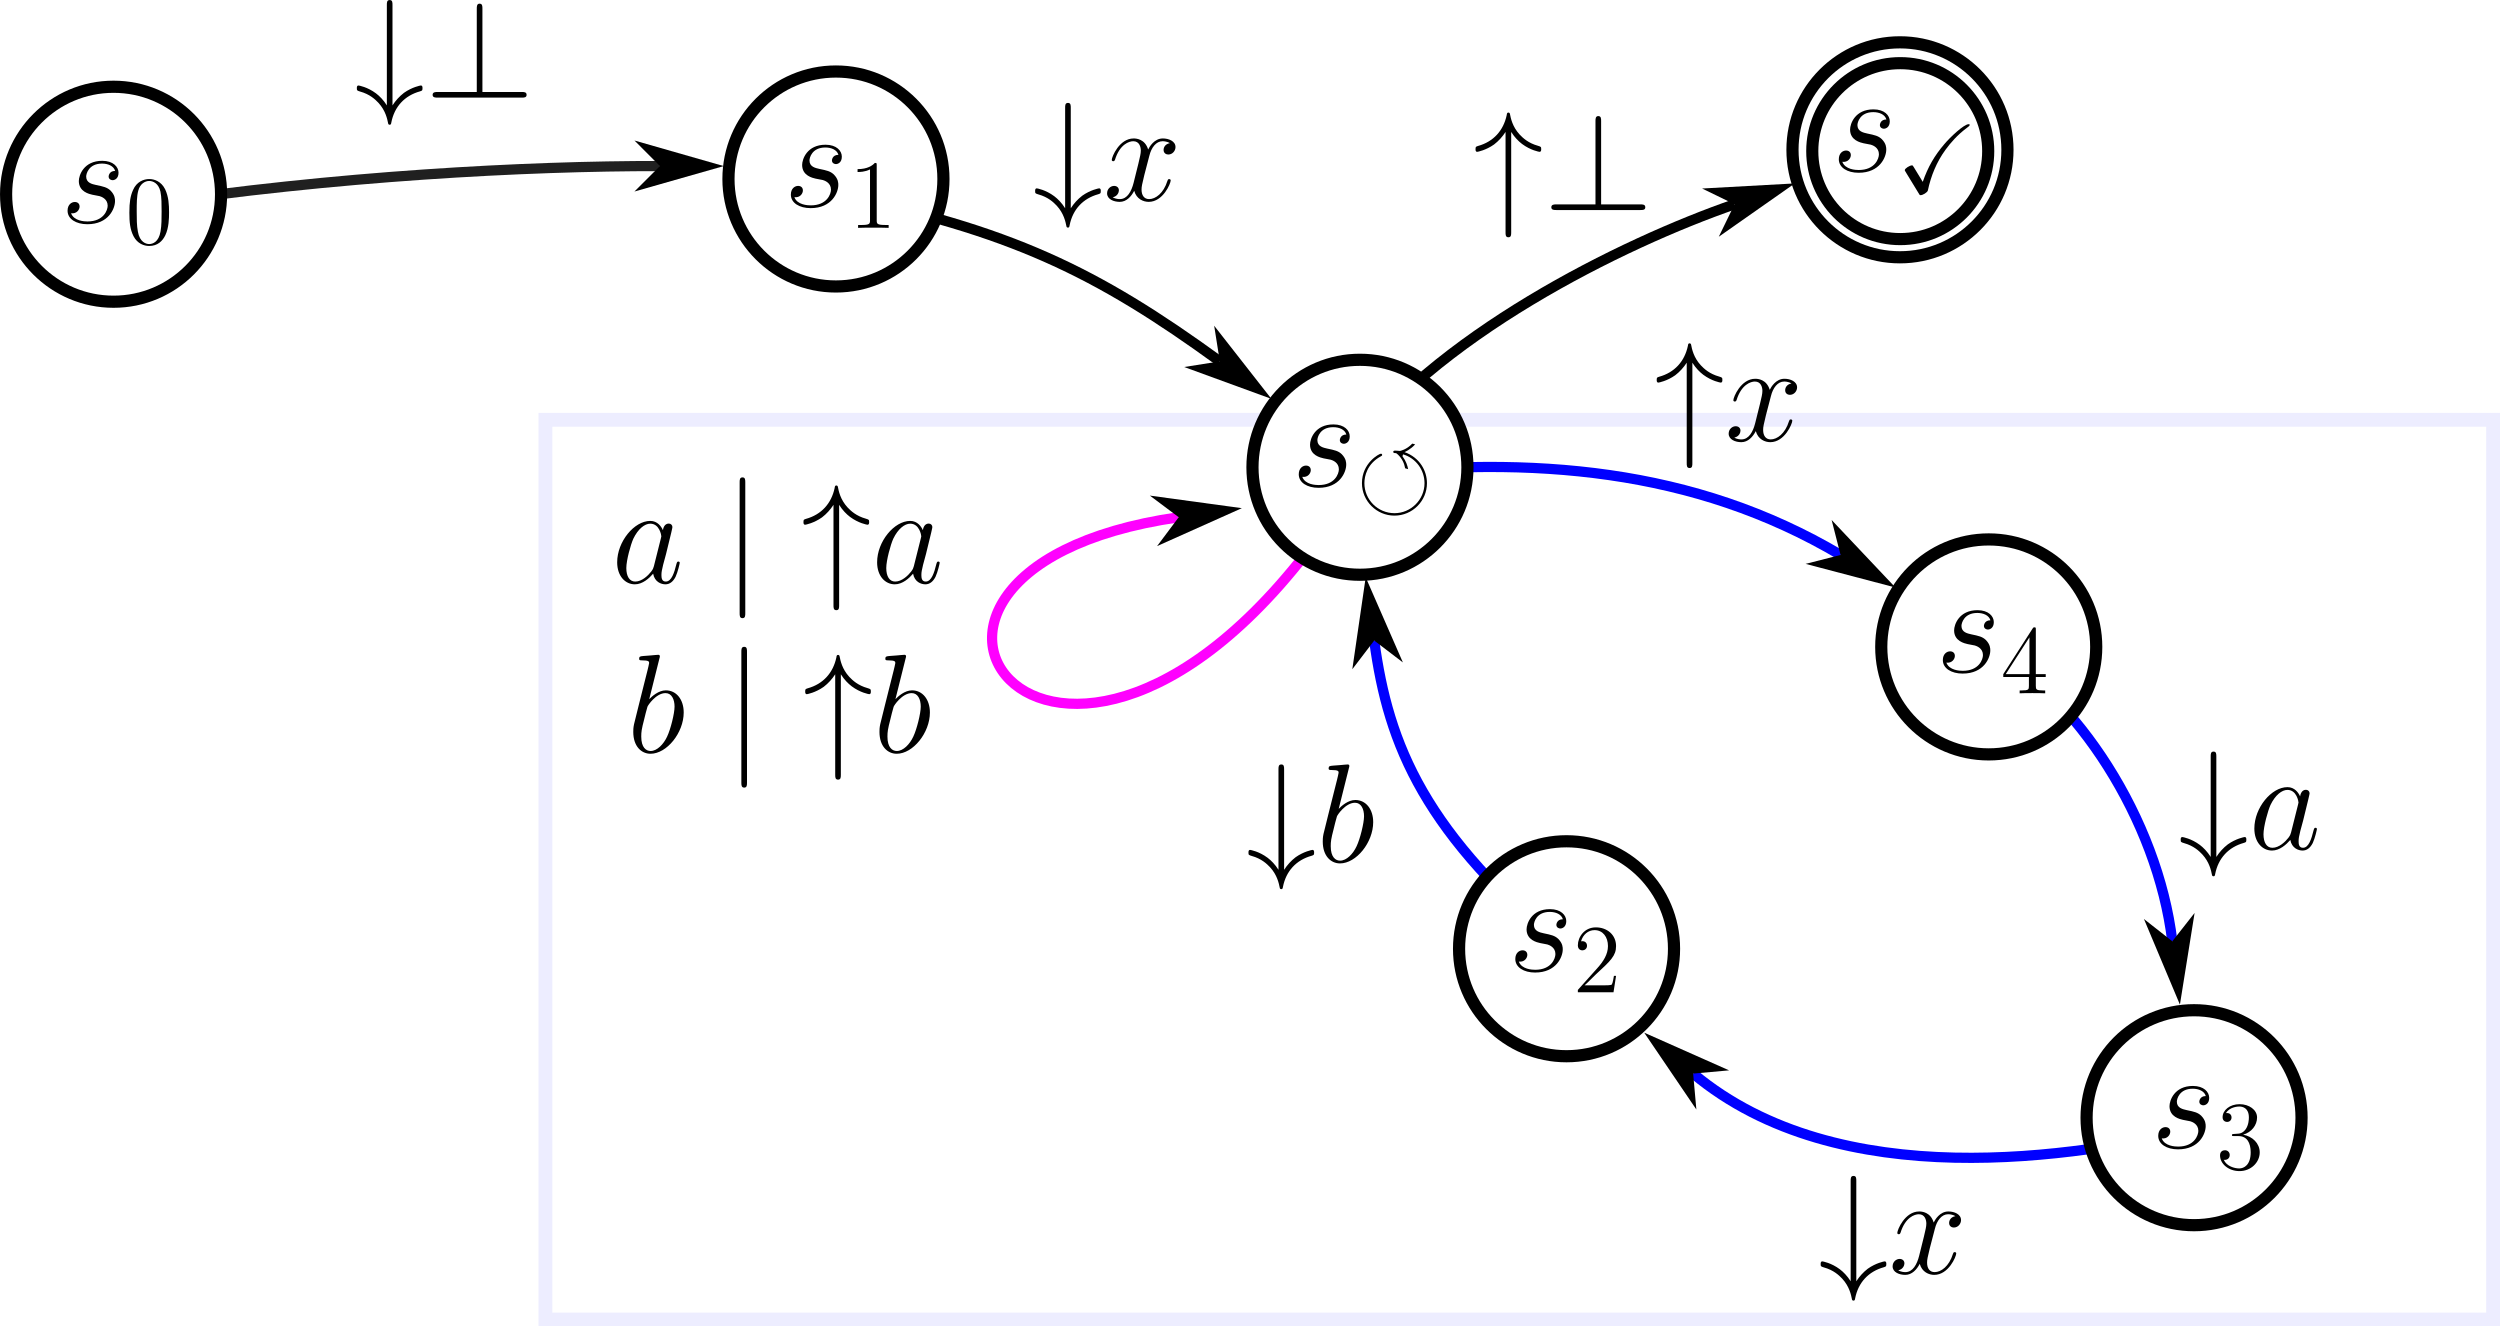 <?xml version="1.0" encoding="UTF-8" standalone="no"?>
<!-- Created with Inkscape (http://www.inkscape.org/) -->

<svg
   width="129.59mm"
   height="68.757mm"
   viewBox="0 0 129.59 68.757"
   version="1.1"
   id="svg1"
   xml:space="preserve"
   xmlns="http://www.w3.org/2000/svg"
   xmlns:svg="http://www.w3.org/2000/svg"><defs
     id="defs1"><marker
       style="overflow:visible"
       id="marker4-7-5"
       refX="0"
       refY="0"
       orient="auto-start-reverse"
       markerWidth="1"
       markerHeight="1"
       viewBox="0 0 1 1"
       preserveAspectRatio="xMidYMid"><path
         style="fill:context-stroke;fill-rule:evenodd;stroke:none"
         d="M 0,0 5,-5 -12.5,0 5,5 Z"
         transform="scale(-0.5)"
         id="path4-8-4" /></marker><marker
       style="overflow:visible"
       id="marker4-7-0-4"
       refX="0"
       refY="0"
       orient="auto-start-reverse"
       markerWidth="1"
       markerHeight="1"
       viewBox="0 0 1 1"
       preserveAspectRatio="xMidYMid"><path
         style="fill:context-stroke;fill-rule:evenodd;stroke:none"
         d="M 0,0 5,-5 -12.5,0 5,5 Z"
         transform="scale(-0.5)"
         id="path4-8-1-3" /></marker><marker
       style="overflow:visible"
       id="marker4-7-0-1-8"
       refX="0"
       refY="0"
       orient="auto-start-reverse"
       markerWidth="1"
       markerHeight="1"
       viewBox="0 0 1 1"
       preserveAspectRatio="xMidYMid"><path
         style="fill:context-stroke;fill-rule:evenodd;stroke:none"
         d="M 0,0 5,-5 -12.5,0 5,5 Z"
         transform="scale(-0.5)"
         id="path4-8-1-1-2" /></marker><marker
       style="overflow:visible"
       id="marker4-7-0-1-2-2"
       refX="0"
       refY="0"
       orient="auto-start-reverse"
       markerWidth="1"
       markerHeight="1"
       viewBox="0 0 1 1"
       preserveAspectRatio="xMidYMid"><path
         style="fill:context-stroke;fill-rule:evenodd;stroke:none"
         d="M 0,0 5,-5 -12.5,0 5,5 Z"
         transform="scale(-0.5)"
         id="path4-8-1-1-8-6" /></marker><marker
       style="overflow:visible"
       id="marker4-7-0-0-4"
       refX="0"
       refY="0"
       orient="auto-start-reverse"
       markerWidth="1"
       markerHeight="1"
       viewBox="0 0 1 1"
       preserveAspectRatio="xMidYMid"><path
         style="fill:context-stroke;fill-rule:evenodd;stroke:none"
         d="M 0,0 5,-5 -12.5,0 5,5 Z"
         transform="scale(-0.5)"
         id="path4-8-1-8-0" /></marker><marker
       style="overflow:visible"
       id="marker4-7-0-1-8-0"
       refX="0"
       refY="0"
       orient="auto-start-reverse"
       markerWidth="1"
       markerHeight="1"
       viewBox="0 0 1 1"
       preserveAspectRatio="xMidYMid"><path
         style="fill:context-stroke;fill-rule:evenodd;stroke:none"
         d="M 0,0 5,-5 -12.5,0 5,5 Z"
         transform="scale(-0.5)"
         id="path4-8-1-1-2-9" /></marker><marker
       style="overflow:visible"
       id="marker4-7-0-1-8-0-9"
       refX="0"
       refY="0"
       orient="auto-start-reverse"
       markerWidth="1"
       markerHeight="1"
       viewBox="0 0 1 1"
       preserveAspectRatio="xMidYMid"><path
         style="fill:context-stroke;fill-rule:evenodd;stroke:none"
         d="M 0,0 5,-5 -12.5,0 5,5 Z"
         transform="scale(-0.5)"
         id="path4-8-1-1-2-9-7" /></marker><marker
       style="overflow:visible"
       id="marker4-7-0-1-8-0-2"
       refX="0"
       refY="0"
       orient="auto-start-reverse"
       markerWidth="1"
       markerHeight="1"
       viewBox="0 0 1 1"
       preserveAspectRatio="xMidYMid"><path
         style="fill:context-stroke;fill-rule:evenodd;stroke:none"
         d="M 0,0 5,-5 -12.5,0 5,5 Z"
         transform="scale(-0.5)"
         id="path4-8-1-1-2-9-8" /></marker></defs><g
     id="layer1"
     transform="translate(-28.983,-202.166)"><rect
       style="fill:none;stroke:#0000ff;stroke-width:0.717;stroke-dasharray:none;stroke-opacity:0.073"
       id="rect84-8"
       width="100.96"
       height="46.637"
       x="57.254"
       y="223.928" /><path
       class="connection real"
       stroke-dasharray="none"
       d="m 36.43,212.776 c 9.898,-1.484 19.835,-2.008 26.762,-2.003"
       style="fill:none;fill-opacity:1;stroke:#000000;stroke-width:0.529;stroke-dasharray:none;stroke-opacity:0.874;marker-end:url(#marker4-7-5)"
       id="path1-4-8" /><path
       class="connection real"
       stroke-dasharray="none"
       d="m 72.283,212.236 c 9.065,1.848 13.503,3.991 19.93,8.662"
       style="fill:none;fill-opacity:1;stroke:#000000;stroke-width:0.529px;marker-end:url(#marker4-7-0-4)"
       id="path1-4-5-1" /><path
       class="connection real"
       stroke-dasharray="none"
       d="m 99.461,226.77 c 8.898,-0.984 17.336,-0.342 24.929,4.163"
       style="fill:none;fill-opacity:1;stroke:#0000ff;stroke-width:0.529px;stroke-opacity:1;marker-end:url(#marker4-7-0-1-8)"
       id="path1-4-5-9-7" /><path
       class="connection real"
       stroke-dasharray="none"
       d="m 132.155,235.798 c 4.399,2.348 8.671,8.823 9.432,15.161"
       style="fill:none;fill-opacity:1;stroke:#0000ff;stroke-width:0.529px;stroke-opacity:1;marker-end:url(#marker4-7-0-1-8-0)"
       id="path1-4-5-9-7-4" /><path
       class="connection real"
       stroke-dasharray="none"
       d="m 142.977,260.652 c -6.432,1.515 -18.658,3.491 -26.228,-2.836"
       style="fill:none;fill-opacity:1;stroke:#0000ff;stroke-width:0.529px;stroke-opacity:1;marker-end:url(#marker4-7-0-1-8-0-2)"
       id="path1-4-5-9-7-4-1" /><path
       class="connection real"
       stroke-dasharray="none"
       d="m 110.281,251.536 c -7.432,-6.15 -9.326,-10.673 -10.065,-16.167"
       style="fill:none;fill-opacity:1;stroke:#0000ff;stroke-width:0.529px;stroke-opacity:1;marker-end:url(#marker4-7-0-1-8-0-9)"
       id="path1-4-5-9-7-4-2" /><path
       class="connection real"
       stroke-dasharray="none"
       d="m 99.368,226.953 c -14.445,23.445 -29.21,4.882 -9.285,2.024"
       style="fill:none;fill-opacity:1;stroke:#ff00ff;stroke-width:0.529px;stroke-opacity:1;marker-end:url(#marker4-7-0-1-2-2)"
       id="path1-4-5-9-8-6" /><path
       class="connection real"
       stroke-dasharray="none"
       d="m 98.632,226.089 c 4.566,-6.483 14.503,-11.34 20.263,-13.334"
       style="fill:none;fill-opacity:1;stroke:#000000;stroke-width:0.529px;marker-end:url(#marker4-7-0-0-4)"
       id="path1-4-5-6-7" /><path
       class="real"
       d="m 29.299,212.236 c 0,-3.078 2.495,-5.573 5.57,-5.573 3.078,0 5.573,2.495 5.573,5.573 0,3.075 -2.495,5.57 -5.573,5.57 -3.075,0 -5.57,-2.495 -5.57,-5.57 z"
       style="fill:#ffffff;fill-opacity:1;stroke:#000000;stroke-width:0.631px"
       id="path6-1-1" /><path
       class="real"
       d="m 66.744,211.446 c 0,-3.078 2.495,-5.573 5.57,-5.573 3.078,0 5.573,2.495 5.573,5.573 0,3.075 -2.495,5.57 -5.573,5.57 -3.075,0 -5.57,-2.495 -5.57,-5.57 z"
       style="fill:#ffffff;fill-opacity:1;stroke:#000000;stroke-width:0.631px"
       id="path6-1-3-4" /><path
       class="real"
       d="m 93.906,226.389 c 0,-3.078 2.495,-5.573 5.57,-5.573 3.078,0 5.573,2.495 5.573,5.573 0,3.075 -2.495,5.57 -5.573,5.57 -3.075,0 -5.57,-2.495 -5.57,-5.57 z"
       style="fill:#ffffff;fill-opacity:1;stroke:#000000;stroke-width:0.631px"
       id="path6-1-3-0-8" /><path
       class="real"
       d="m 126.5,235.701 c 0,-3.078 2.495,-5.573 5.57,-5.573 3.078,0 5.573,2.495 5.573,5.573 0,3.075 -2.495,5.57 -5.573,5.57 -3.075,0 -5.57,-2.495 -5.57,-5.57 z"
       style="fill:#ffffff;fill-opacity:1;stroke:#000000;stroke-width:0.631px"
       id="path6-1-3-0-8-1" /><path
       class="real"
       d="m 137.143,260.105 c 0,-3.078 2.495,-5.573 5.57,-5.573 3.078,0 5.573,2.495 5.573,5.573 0,3.075 -2.495,5.57 -5.573,5.57 -3.075,0 -5.57,-2.495 -5.57,-5.57 z"
       style="fill:#ffffff;fill-opacity:1;stroke:#000000;stroke-width:0.631px"
       id="path6-1-3-0-8-1-8" /><path
       class="real"
       d="m 104.615,251.347 c 0,-3.078 2.495,-5.573 5.57,-5.573 3.078,0 5.573,2.495 5.573,5.573 0,3.075 -2.495,5.57 -5.573,5.57 -3.075,0 -5.57,-2.495 -5.57,-5.57 z"
       style="fill:#ffffff;fill-opacity:1;stroke:#000000;stroke-width:0.631px"
       id="path6-1-3-0-8-10" /><path
       class="real"
       d="m 121.898,209.933 c 0,-3.078 2.495,-5.573 5.57,-5.573 3.078,0 5.573,2.495 5.573,5.573 0,3.075 -2.495,5.57 -5.573,5.57 -3.075,0 -5.57,-2.495 -5.57,-5.57 z"
       style="fill:#ffffff;fill-opacity:1;stroke:#000000;stroke-width:0.631px"
       id="path6-1-3-0-4-1" /><path
       class="real"
       d="m 122.924,210 c 0,-2.519 2.041,-4.56 4.56,-4.56 2.519,0 4.56,2.041 4.56,4.56 0,2.519 -2.041,4.56 -4.56,4.56 -2.519,0 -4.56,-2.041 -4.56,-4.56 z"
       style="fill:#ffffff;fill-opacity:1;stroke:#000000;stroke-width:0.628px"
       id="path7-5-8" /><g
       transform="translate(32.436,210.498)"
       id="g49-5"><g
   fill="#000000"
   fill-opacity="1"
   id="g46-3"
   transform="matrix(0.353,0,0,0.353,-76.814,-6.276)">
    <g
   id="g45-1"
   transform="translate(216.695,26.899)">
      <path
   d="M 4.703,-4.125 C 5.062,-4.062 5.625,-3.953 5.75,-3.922 c 0.266,0.078 1.188,0.406 1.188,1.406 0,0.641 -0.578,2.312 -2.969,2.312 -0.438,0 -1.984,-0.062 -2.406,-1.203 0.828,0.109 1.25,-0.531 1.25,-0.984 0,-0.438 -0.297,-0.672 -0.703,-0.672 -0.453,0 -1.062,0.359 -1.062,1.281 0,1.219 1.25,1.984 2.906,1.984 3.125,0 4.062,-2.312 4.062,-3.391 0,-0.297 0,-0.875 -0.656,-1.547 C 6.844,-5.219 6.344,-5.328 5.219,-5.562 c -0.547,-0.125 -1.438,-0.297 -1.438,-1.234 0,-0.406 0.375,-1.906 2.328,-1.906 0.875,0 1.719,0.344 1.922,1.078 -0.906,0 -0.953,0.781 -0.953,0.812 0,0.438 0.406,0.547 0.578,0.547 0.297,0 0.875,-0.219 0.875,-1.094 0,-0.859 -0.781,-1.75 -2.391,-1.75 -2.719,0 -3.438,2.125 -3.438,2.969 0,1.578 1.531,1.906 2,2.016 z m 0,0"
   id="path45-9" />
    </g>
  </g>
  <g
   fill="#000000"
   fill-opacity="1"
   id="g48-3"
   transform="matrix(0.353,0,0,0.353,-76.814,-6.276)">
    <g
   id="g47-9"
   transform="translate(226.225,29.998)">
      <path
   d="m 6.422,-4.594 c 0,-1.188 -0.062,-2.344 -0.578,-3.438 -0.594,-1.188 -1.625,-1.5 -2.328,-1.5 -0.828,0 -1.859,0.406 -2.375,1.594 -0.406,0.906 -0.547,1.797 -0.547,3.344 0,1.391 0.094,2.438 0.609,3.453 0.562,1.094 1.547,1.438 2.297,1.438 1.25,0 1.969,-0.734 2.375,-1.578 0.516,-1.078 0.547,-2.484 0.547,-3.312 z M 3.5,0.016 C 3.047,0.016 2.109,-0.25 1.844,-1.812 1.672,-2.672 1.672,-3.766 1.672,-4.766 1.672,-5.938 1.672,-7 1.906,-7.844 2.156,-8.812 2.891,-9.25 3.5,-9.25 c 0.547,0 1.375,0.328 1.656,1.562 0.172,0.812 0.172,1.953 0.172,2.922 0,0.969 0,2.047 -0.156,2.922 C 4.906,-0.266 4,0.016 3.5,0.016 Z m 0,0"
   id="path46-1" />
    </g>
  </g>
</g><g
       transform="translate(69.929,209.664)"
       id="g54-0"><g
   fill="#000000"
   fill-opacity="1"
   id="g51-4"
   transform="matrix(0.353,0,0,0.353,-76.814,-6.276)">
    <g
   id="g50-9"
   transform="translate(216.695,26.899)">
      <path
   d="M 4.703,-4.125 C 5.062,-4.062 5.625,-3.953 5.75,-3.922 c 0.266,0.078 1.188,0.406 1.188,1.406 0,0.641 -0.578,2.312 -2.969,2.312 -0.438,0 -1.984,-0.062 -2.406,-1.203 0.828,0.109 1.25,-0.531 1.25,-0.984 0,-0.438 -0.297,-0.672 -0.703,-0.672 -0.453,0 -1.062,0.359 -1.062,1.281 0,1.219 1.25,1.984 2.906,1.984 3.125,0 4.062,-2.312 4.062,-3.391 0,-0.297 0,-0.875 -0.656,-1.547 C 6.844,-5.219 6.344,-5.328 5.219,-5.562 c -0.547,-0.125 -1.438,-0.297 -1.438,-1.234 0,-0.406 0.375,-1.906 2.328,-1.906 0.875,0 1.719,0.344 1.922,1.078 -0.906,0 -0.953,0.781 -0.953,0.812 0,0.438 0.406,0.547 0.578,0.547 0.297,0 0.875,-0.219 0.875,-1.094 0,-0.859 -0.781,-1.75 -2.391,-1.75 -2.719,0 -3.438,2.125 -3.438,2.969 0,1.578 1.531,1.906 2,2.016 z m 0,0"
   id="path50-0" />
    </g>
  </g>
  <g
   fill="#000000"
   fill-opacity="1"
   id="g53-0"
   transform="matrix(0.353,0,0,0.353,-76.814,-6.276)">
    <g
   id="g52-0"
   transform="translate(226.225,29.998)">
      <path
   d="m 4.125,-9.188 c 0,-0.344 0,-0.344 -0.281,-0.344 C 3.5,-9.156 2.781,-8.625 1.312,-8.625 v 0.422 c 0.328,0 1.047,0 1.828,-0.375 v 7.469 c 0,0.516 -0.047,0.688 -1.297,0.688 H 1.391 V 0 c 0.391,-0.031 1.781,-0.031 2.25,-0.031 0.469,0 1.859,0 2.234,0.031 V -0.422 H 5.438 c -1.266,0 -1.312,-0.172 -1.312,-0.688 z m 0,0"
   id="path51-3" />
    </g>
  </g>
</g><g
       transform="translate(124.252,207.831)"
       id="g64-2"><g
   fill="#000000"
   fill-opacity="1"
   id="g61-8"
   transform="matrix(0.353,0,0,0.353,-75.945,-6.276)">
    <g
   id="g60-2"
   transform="translate(214.229,26.899)">
      <path
   d="M 4.703,-4.125 C 5.062,-4.062 5.625,-3.953 5.75,-3.922 c 0.266,0.078 1.188,0.406 1.188,1.406 0,0.641 -0.578,2.312 -2.969,2.312 -0.438,0 -1.984,-0.062 -2.406,-1.203 0.828,0.109 1.25,-0.531 1.25,-0.984 0,-0.438 -0.297,-0.672 -0.703,-0.672 -0.453,0 -1.062,0.359 -1.062,1.281 0,1.219 1.25,1.984 2.906,1.984 3.125,0 4.062,-2.312 4.062,-3.391 0,-0.297 0,-0.875 -0.656,-1.547 C 6.844,-5.219 6.344,-5.328 5.219,-5.562 c -0.547,-0.125 -1.438,-0.297 -1.438,-1.234 0,-0.406 0.375,-1.906 2.328,-1.906 0.875,0 1.719,0.344 1.922,1.078 -0.906,0 -0.953,0.781 -0.953,0.812 0,0.438 0.406,0.547 0.578,0.547 0.297,0 0.875,-0.219 0.875,-1.094 0,-0.859 -0.781,-1.75 -2.391,-1.75 -2.719,0 -3.438,2.125 -3.438,2.969 0,1.578 1.531,1.906 2,2.016 z m 0,0"
   id="path60-4" />
    </g>
  </g>
  <g
   fill="#000000"
   fill-opacity="1"
   id="g63-8"
   transform="matrix(0.353,0,0,0.353,-75.945,-6.276)">
    <g
   id="g62-3"
   transform="translate(223.759,29.998)">
      <path
   d="m 2.5,-3.766 c -0.141,-0.203 -0.141,-0.219 -0.234,-0.219 -0.328,0 -1.062,0.453 -1.062,0.703 0,0.031 0,0.047 0.109,0.234 l 1.828,3 C 3.219,0.094 3.359,0.312 3.375,0.328 c 0.031,0.062 0.094,0.062 0.172,0.062 C 3.844,0.391 4.516,0 4.594,-0.297 5.047,-2.453 5.891,-4.5 7.188,-6.281 c 0.734,-1 1.703,-2.141 3.125,-3.203 0.25,-0.188 0.422,-0.312 0.422,-0.438 0,-0.109 -0.078,-0.109 -0.156,-0.109 -0.688,0 -2.734,1.938 -3.547,2.906 -1.469,1.719 -2.422,3.359 -3.188,5.562 z m 0,0"
   id="path61-5" />
    </g>
  </g>
</g><g
       transform="translate(96.257,224.162)"
       id="g69-0"><g
   fill="#000000"
   fill-opacity="1"
   id="g66-0"
   transform="matrix(0.353,0,0,0.353,-76.085,-6.276)">
    <g
   id="g65-6"
   transform="translate(214.628,26.899)">
      <path
   d="M 4.703,-4.125 C 5.062,-4.062 5.625,-3.953 5.75,-3.922 c 0.266,0.078 1.188,0.406 1.188,1.406 0,0.641 -0.578,2.312 -2.969,2.312 -0.438,0 -1.984,-0.062 -2.406,-1.203 0.828,0.109 1.25,-0.531 1.25,-0.984 0,-0.438 -0.297,-0.672 -0.703,-0.672 -0.453,0 -1.062,0.359 -1.062,1.281 0,1.219 1.25,1.984 2.906,1.984 3.125,0 4.062,-2.312 4.062,-3.391 0,-0.297 0,-0.875 -0.656,-1.547 C 6.844,-5.219 6.344,-5.328 5.219,-5.562 c -0.547,-0.125 -1.438,-0.297 -1.438,-1.234 0,-0.406 0.375,-1.906 2.328,-1.906 0.875,0 1.719,0.344 1.922,1.078 -0.906,0 -0.953,0.781 -0.953,0.812 0,0.438 0.406,0.547 0.578,0.547 0.297,0 0.875,-0.219 0.875,-1.094 0,-0.859 -0.781,-1.75 -2.391,-1.75 -2.719,0 -3.438,2.125 -3.438,2.969 0,1.578 1.531,1.906 2,2.016 z m 0,0"
   id="path64-7" />
    </g>
  </g>
  <g
   fill="#000000"
   fill-opacity="1"
   id="g68-0"
   transform="matrix(0.353,0,0,0.353,-76.085,-6.276)">
    <g
   id="g67-7"
   transform="translate(224.158,29.998)">
      <path
   d="M 7.578,-5.641 C 7.484,-6.141 7.281,-6.812 6.75,-7.531 L 6.828,-7.812 c 1.953,0.578 3.156,2.359 3.156,4.234 0,2.438 -2.016,4.406 -4.406,4.406 -2.453,0 -4.422,-1.984 -4.422,-4.406 0,-1.047 0.406,-2.844 2.406,-3.938 0.141,-0.078 0.203,-0.109 0.203,-0.219 0,-0.031 -0.016,-0.172 -0.188,-0.172 -0.25,0 -2.781,1.359 -2.781,4.328 0,2.641 2.172,4.766 4.766,4.766 2.656,0 4.781,-2.156 4.781,-4.766 0,-1.766 -1.016,-3.75 -3.297,-4.562 C 7.094,-8.156 7.953,-8.531 8.609,-9.281 8.531,-9.297 8.297,-9.359 8.188,-9.391 7.359,-8.5 6.406,-8.312 6.375,-8.312 c -0.047,0 -0.453,-0.047 -0.688,-0.047 -0.109,0 -0.297,0 -0.297,0.188 0,0.156 0.172,0.172 0.281,0.172 0.188,0.016 0.188,0.016 0.422,0.234 0.609,0.594 0.922,1.281 1.047,2 z m 0,0"
   id="path66-3" />
    </g>
  </g>
</g><g
       transform="translate(47.433,202.166)"
       id="g73-3"><g
   fill="#000000"
   fill-opacity="1"
   id="g72-2"
   transform="matrix(0.353,0,0,0.353,-74.917,-4.435)">
    <g
   id="g70-1"
   transform="translate(212.02,26.899)">
      <path
   d="m 5.578,-13.594 c 0,-0.375 0,-0.734 -0.406,-0.734 C 4.75,-14.328 4.75,-13.969 4.75,-13.594 V 1.141 C 4.25,0.344 3.672,-0.234 3.156,-0.625 c -1.25,-0.938 -2.516,-1.156 -2.562,-1.156 -0.25,0 -0.25,0.234 -0.25,0.391 0,0.344 0.031,0.359 0.484,0.5 C 2.234,-0.5 3.031,0.25 3.516,0.766 4.562,1.906 4.812,3.141 4.938,3.781 4.953,3.891 5.016,3.984 5.172,3.984 5.344,3.984 5.375,3.844 5.406,3.656 5.859,1.328 7.359,-0.297 9.625,-0.922 9.938,-1.031 9.984,-1.031 9.984,-1.391 c 0,-0.156 0,-0.391 -0.25,-0.391 -0.062,0 -1.281,0.234 -2.469,1.078 C 6.594,-0.188 6.031,0.438 5.578,1.141 Z m 0,0"
   id="path69-4" />
    </g>
    <g
   id="g71-0"
   transform="translate(222.351,26.899)">
      <path
   d="m 8.453,-13.062 c 0,-0.359 0,-0.734 -0.422,-0.734 -0.406,0 -0.406,0.438 -0.406,0.734 v 12.234 h -5.75 c -0.312,0 -0.734,0 -0.734,0.422 C 1.141,0 1.562,0 1.875,0 h 12.344 c 0.344,0 0.719,0 0.719,-0.406 0,-0.422 -0.375,-0.422 -0.719,-0.422 H 8.453 Z m 0,0"
   id="path70-0" />
    </g>
  </g>
</g><g
       transform="translate(105.422,207.998)"
       id="g77-8"><g
   fill="#000000"
   fill-opacity="1"
   id="g76-7"
   transform="matrix(0.353,0,0,0.353,-74.917,-4.44)">
    <g
   id="g74-3"
   transform="translate(212.02,26.899)">
      <path
   d="m 5.578,-11.469 c 0.5,0.797 1.078,1.375 1.594,1.766 1.25,0.938 2.516,1.156 2.562,1.156 0.25,0 0.25,-0.234 0.25,-0.391 0,-0.344 -0.031,-0.359 -0.484,-0.5 -1.406,-0.391 -2.203,-1.141 -2.688,-1.656 -1.047,-1.141 -1.297,-2.375 -1.422,-3.031 -0.016,-0.109 -0.109,-0.188 -0.219,-0.188 -0.188,0 -0.219,0.125 -0.25,0.375 -0.484,2.281 -1.953,3.906 -4.219,4.531 -0.312,0.109 -0.359,0.109 -0.359,0.469 0,0.156 0,0.391 0.25,0.391 0.062,0 1.281,-0.234 2.469,-1.078 0.672,-0.516 1.234,-1.141 1.688,-1.844 V 3.266 C 4.75,3.641 4.75,4 5.172,4 5.578,4 5.578,3.641 5.578,3.266 Z m 0,0"
   id="path73-8" />
    </g>
    <g
   id="g75-4"
   transform="translate(222.351,26.899)">
      <path
   d="m 8.453,-13.062 c 0,-0.359 0,-0.734 -0.422,-0.734 -0.406,0 -0.406,0.438 -0.406,0.734 v 12.234 h -5.75 c -0.312,0 -0.734,0 -0.734,0.422 C 1.141,0 1.562,0 1.875,0 h 12.344 c 0.344,0 0.719,0 0.719,-0.406 0,-0.422 -0.375,-0.422 -0.719,-0.422 H 8.453 Z m 0,0"
   id="path74-5" />
    </g>
  </g>
</g><g
       transform="translate(82.593,207.498)"
       id="g84-2"><g
   fill="#000000"
   fill-opacity="1"
   id="g79-9"
   transform="matrix(0.353,0,0,0.353,-74.397,-4.435)">
    <g
   id="g78-0"
   transform="translate(210.546,26.899)">
      <path
   d="m 5.578,-13.594 c 0,-0.375 0,-0.734 -0.406,-0.734 C 4.75,-14.328 4.75,-13.969 4.75,-13.594 V 1.141 C 4.25,0.344 3.672,-0.234 3.156,-0.625 c -1.25,-0.938 -2.516,-1.156 -2.562,-1.156 -0.25,0 -0.25,0.234 -0.25,0.391 0,0.344 0.031,0.359 0.484,0.5 C 2.234,-0.5 3.031,0.25 3.516,0.766 4.562,1.906 4.812,3.141 4.938,3.781 4.953,3.891 5.016,3.984 5.172,3.984 5.344,3.984 5.375,3.844 5.406,3.656 5.859,1.328 7.359,-0.297 9.625,-0.922 9.938,-1.031 9.984,-1.031 9.984,-1.391 c 0,-0.156 0,-0.391 -0.25,-0.391 -0.062,0 -1.281,0.234 -2.469,1.078 C 6.594,-0.188 6.031,0.438 5.578,1.141 Z m 0,0"
   id="path77-9" />
    </g>
  </g>
  <g
   fill="#000000"
   fill-opacity="1"
   id="g81-8"
   transform="matrix(0.353,0,0,0.353,-74.397,-4.435)">
    <g
   id="g80-0"
   transform="translate(220.877,26.899)">
      <path
   d="m 9.797,-8.422 c -0.672,0.125 -0.922,0.609 -0.922,1 0,0.5 0.406,0.672 0.688,0.672 0.625,0 1.062,-0.547 1.062,-1.094 0,-0.875 -1,-1.266 -1.859,-1.266 -1.266,0 -1.969,1.234 -2.156,1.625 -0.469,-1.547 -1.75,-1.625 -2.125,-1.625 -2.109,0 -3.219,2.703 -3.219,3.156 0,0.094 0.078,0.188 0.219,0.188 0.172,0 0.203,-0.125 0.25,-0.203 0.703,-2.297 2.094,-2.734 2.688,-2.734 0.922,0 1.109,0.875 1.109,1.375 0,0.453 -0.125,0.922 -0.359,1.922 L 4.469,-2.578 c -0.312,1.234 -0.922,2.375 -2.016,2.375 -0.094,0 -0.609,0 -1.047,-0.266 C 2.141,-0.625 2.312,-1.234 2.312,-1.484 2.312,-1.906 2,-2.141 1.609,-2.141 c -0.5,0 -1.031,0.422 -1.031,1.094 0,0.859 0.969,1.25 1.859,1.25 0.984,0 1.688,-0.781 2.125,-1.625 0.328,1.219 1.359,1.625 2.125,1.625 2.109,0 3.234,-2.703 3.234,-3.156 0,-0.109 -0.094,-0.188 -0.219,-0.188 -0.188,0 -0.203,0.109 -0.266,0.266 -0.562,1.828 -1.75,2.672 -2.688,2.672 -0.719,0 -1.109,-0.547 -1.109,-1.391 0,-0.453 0.078,-0.781 0.406,-2.141 l 0.734,-2.812 c 0.297,-1.234 1,-2.156 1.953,-2.156 0.047,0 0.625,0 1.062,0.281 z m 0,0"
   id="path79-5" />
    </g>
  </g>
  
</g><g
       transform="translate(60.93,226.909)"
       id="g97"><g
   fill="#000000"
   fill-opacity="1"
   id="g90"
   transform="matrix(0.353,0,0,0.353,-71.139,-4.021)">
    <g
   id="g89"
   transform="translate(200.825,26.899)">
      <path
   d="m 6.219,-2.453 c -0.109,0.344 -0.109,0.391 -0.391,0.781 -0.453,0.578 -1.359,1.469 -2.344,1.469 -0.844,0 -1.312,-0.766 -1.312,-1.984 0,-1.141 0.641,-3.453 1.031,-4.312 C 3.906,-7.953 4.875,-8.703 5.688,-8.703 c 1.359,0 1.625,1.703 1.625,1.859 0,0.031 -0.062,0.297 -0.078,0.344 z M 7.547,-7.75 C 7.312,-8.281 6.75,-9.109 5.688,-9.109 c -2.344,0 -4.859,3.016 -4.859,6.078 0,2.047 1.203,3.234 2.594,3.234 1.141,0 2.109,-0.891 2.688,-1.562 0.219,1.219 1.188,1.562 1.797,1.562 0.625,0 1.125,-0.375 1.5,-1.109 0.328,-0.703 0.609,-1.969 0.609,-2.047 0,-0.109 -0.078,-0.188 -0.203,-0.188 -0.188,0 -0.203,0.109 -0.297,0.406 -0.297,1.219 -0.703,2.531 -1.547,2.531 -0.594,0 -0.641,-0.547 -0.641,-0.953 0,-0.469 0.062,-0.703 0.25,-1.516 0.141,-0.516 0.25,-0.969 0.422,-1.562 0.766,-3.094 0.938,-3.844 0.938,-3.969 0,-0.281 -0.219,-0.516 -0.531,-0.516 C 7.75,-8.719 7.578,-8 7.547,-7.75 Z m 0,0"
   id="path89" />
    </g>
  </g>
  <g
   fill="#000000"
   fill-opacity="1"
   id="g92"
   transform="matrix(0.353,0,0,0.353,-71.139,-4.021)">
    <g
   id="g91"
   transform="translate(217.185,26.899)">
      <path
   d="m 3.281,-14.75 c 0,-0.375 0,-0.75 -0.406,-0.75 -0.422,0 -0.422,0.375 -0.422,0.75 V 4.422 c 0,0.375 0,0.75 0.422,0.75 0.406,0 0.406,-0.375 0.406,-0.75 z m 0,0"
   id="path90" />
    </g>
  </g>
  <g
   fill="#000000"
   fill-opacity="1"
   id="g94"
   transform="matrix(0.353,0,0,0.353,-71.139,-4.021)">
    <g
   id="g93"
   transform="translate(228.669,26.899)">
      <path
   d="m 5.578,-11.469 c 0.5,0.797 1.078,1.375 1.594,1.766 1.25,0.938 2.516,1.156 2.562,1.156 0.25,0 0.25,-0.234 0.25,-0.391 0,-0.344 -0.031,-0.359 -0.484,-0.5 -1.406,-0.391 -2.203,-1.141 -2.688,-1.656 -1.047,-1.141 -1.297,-2.375 -1.422,-3.031 -0.016,-0.109 -0.109,-0.188 -0.219,-0.188 -0.188,0 -0.219,0.125 -0.25,0.375 -0.484,2.281 -1.953,3.906 -4.219,4.531 -0.312,0.109 -0.359,0.109 -0.359,0.469 0,0.156 0,0.391 0.25,0.391 0.062,0 1.281,-0.234 2.469,-1.078 0.672,-0.516 1.234,-1.141 1.688,-1.844 V 3.266 C 4.75,3.641 4.75,4 5.172,4 5.578,4 5.578,3.641 5.578,3.266 Z m 0,0"
   id="path92" />
    </g>
  </g>
  <g
   fill="#000000"
   fill-opacity="1"
   id="g96"
   transform="matrix(0.353,0,0,0.353,-71.139,-4.021)">
    <g
   id="g95"
   transform="translate(238.996,26.899)">
      <path
   d="m 6.219,-2.453 c -0.109,0.344 -0.109,0.391 -0.391,0.781 -0.453,0.578 -1.359,1.469 -2.344,1.469 -0.844,0 -1.312,-0.766 -1.312,-1.984 0,-1.141 0.641,-3.453 1.031,-4.312 C 3.906,-7.953 4.875,-8.703 5.688,-8.703 c 1.359,0 1.625,1.703 1.625,1.859 0,0.031 -0.062,0.297 -0.078,0.344 z M 7.547,-7.75 C 7.312,-8.281 6.75,-9.109 5.688,-9.109 c -2.344,0 -4.859,3.016 -4.859,6.078 0,2.047 1.203,3.234 2.594,3.234 1.141,0 2.109,-0.891 2.688,-1.562 0.219,1.219 1.188,1.562 1.797,1.562 0.625,0 1.125,-0.375 1.5,-1.109 0.328,-0.703 0.609,-1.969 0.609,-2.047 0,-0.109 -0.078,-0.188 -0.203,-0.188 -0.188,0 -0.203,0.109 -0.297,0.406 -0.297,1.219 -0.703,2.531 -1.547,2.531 -0.594,0 -0.641,-0.547 -0.641,-0.953 0,-0.469 0.062,-0.703 0.25,-1.516 0.141,-0.516 0.25,-0.969 0.422,-1.562 0.766,-3.094 0.938,-3.844 0.938,-3.969 0,-0.281 -0.219,-0.516 -0.531,-0.516 C 7.75,-8.719 7.578,-8 7.547,-7.75 Z m 0,0"
   id="path94" />
    </g>
  </g>
</g><g
       transform="translate(61.764,235.692)"
       id="g106"><g
   fill="#000000"
   fill-opacity="1"
   id="g99"
   transform="matrix(0.353,0,0,0.353,-71.884,-4.021)">
    <g
   id="g98"
   transform="translate(202.844,26.899)">
      <path
   d="m 4.766,-13.812 c 0.031,-0.094 0.062,-0.219 0.062,-0.312 0,-0.203 -0.203,-0.203 -0.25,-0.203 -0.016,0 -0.75,0.047 -1.125,0.094 -0.359,0.016 -0.672,0.062 -1.031,0.078 -0.5,0.047 -0.641,0.062 -0.641,0.438 0,0.203 0.203,0.203 0.406,0.203 1.062,0 1.062,0.188 1.062,0.406 C 3.25,-12.969 3.078,-12.375 3,-12 l -0.5,1.984 C 2.297,-9.188 1.109,-4.5 1.031,-4.125 0.922,-3.609 0.922,-3.266 0.922,-3 c 0,2.109 1.188,3.203 2.531,3.203 2.391,0 4.875,-3.078 4.875,-6.062 0,-1.906 -1.078,-3.25 -2.625,-3.25 -1.078,0 -2.047,0.891 -2.438,1.297 z M 3.469,-0.203 c -0.656,0 -1.375,-0.5 -1.375,-2.109 0,-0.688 0.047,-1.078 0.422,-2.516 C 2.578,-5.109 2.906,-6.422 3,-6.688 c 0.031,-0.172 1.25,-2.016 2.656,-2.016 0.906,0 1.328,0.922 1.328,1.984 0,1 -0.578,3.328 -1.094,4.406 C 5.375,-1.203 4.422,-0.203 3.469,-0.203 Z m 0,0"
   id="path97" />
    </g>
  </g>
  <g
   fill="#000000"
   fill-opacity="1"
   id="g101"
   transform="matrix(0.353,0,0,0.353,-71.884,-4.021)">
    <g
   id="g100"
   transform="translate(217.185,26.899)">
      <path
   d="m 3.281,-14.75 c 0,-0.375 0,-0.75 -0.406,-0.75 -0.422,0 -0.422,0.375 -0.422,0.75 V 4.422 c 0,0.375 0,0.75 0.422,0.75 0.406,0 0.406,-0.375 0.406,-0.75 z m 0,0"
   id="path99" />
    </g>
  </g>
  <g
   fill="#000000"
   fill-opacity="1"
   id="g103"
   transform="matrix(0.353,0,0,0.353,-71.884,-4.021)">
    <g
   id="g102"
   transform="translate(228.669,26.899)">
      <path
   d="m 5.578,-11.469 c 0.5,0.797 1.078,1.375 1.594,1.766 1.25,0.938 2.516,1.156 2.562,1.156 0.25,0 0.25,-0.234 0.25,-0.391 0,-0.344 -0.031,-0.359 -0.484,-0.5 -1.406,-0.391 -2.203,-1.141 -2.688,-1.656 -1.047,-1.141 -1.297,-2.375 -1.422,-3.031 -0.016,-0.109 -0.109,-0.188 -0.219,-0.188 -0.188,0 -0.219,0.125 -0.25,0.375 -0.484,2.281 -1.953,3.906 -4.219,4.531 -0.312,0.109 -0.359,0.109 -0.359,0.469 0,0.156 0,0.391 0.25,0.391 0.062,0 1.281,-0.234 2.469,-1.078 0.672,-0.516 1.234,-1.141 1.688,-1.844 V 3.266 C 4.75,3.641 4.75,4 5.172,4 5.578,4 5.578,3.641 5.578,3.266 Z m 0,0"
   id="path101" />
    </g>
  </g>
  <g
   fill="#000000"
   fill-opacity="1"
   id="g105"
   transform="matrix(0.353,0,0,0.353,-71.884,-4.021)">
    <g
   id="g104"
   transform="translate(238.996,26.899)">
      <path
   d="m 4.766,-13.812 c 0.031,-0.094 0.062,-0.219 0.062,-0.312 0,-0.203 -0.203,-0.203 -0.25,-0.203 -0.016,0 -0.75,0.047 -1.125,0.094 -0.359,0.016 -0.672,0.062 -1.031,0.078 -0.5,0.047 -0.641,0.062 -0.641,0.438 0,0.203 0.203,0.203 0.406,0.203 1.062,0 1.062,0.188 1.062,0.406 C 3.25,-12.969 3.078,-12.375 3,-12 l -0.5,1.984 C 2.297,-9.188 1.109,-4.5 1.031,-4.125 0.922,-3.609 0.922,-3.266 0.922,-3 c 0,2.109 1.188,3.203 2.531,3.203 2.391,0 4.875,-3.078 4.875,-6.062 0,-1.906 -1.078,-3.25 -2.625,-3.25 -1.078,0 -2.047,0.891 -2.438,1.297 z M 3.469,-0.203 c -0.656,0 -1.375,-0.5 -1.375,-2.109 0,-0.688 0.047,-1.078 0.422,-2.516 C 2.578,-5.109 2.906,-6.422 3,-6.688 c 0.031,-0.172 1.25,-2.016 2.656,-2.016 0.906,0 1.328,0.922 1.328,1.984 0,1 -0.578,3.328 -1.094,4.406 C 5.375,-1.203 4.422,-0.203 3.469,-0.203 Z m 0,0"
   id="path103" />
    </g>
  </g>
</g><g
       transform="translate(93.65,241.79)"
       id="g111"><g
   fill="#000000"
   fill-opacity="1"
   id="g108"
   transform="matrix(0.353,0,0,0.353,-76.234,-4.435)">
    <g
   id="g107"
   transform="translate(215.754,26.899)">
      <path
   d="m 5.578,-13.594 c 0,-0.375 0,-0.734 -0.406,-0.734 C 4.75,-14.328 4.75,-13.969 4.75,-13.594 V 1.141 C 4.25,0.344 3.672,-0.234 3.156,-0.625 c -1.25,-0.938 -2.516,-1.156 -2.562,-1.156 -0.25,0 -0.25,0.234 -0.25,0.391 0,0.344 0.031,0.359 0.484,0.5 C 2.234,-0.5 3.031,0.25 3.516,0.766 4.562,1.906 4.812,3.141 4.938,3.781 4.953,3.891 5.016,3.984 5.172,3.984 5.344,3.984 5.375,3.844 5.406,3.656 5.859,1.328 7.359,-0.297 9.625,-0.922 9.938,-1.031 9.984,-1.031 9.984,-1.391 c 0,-0.156 0,-0.391 -0.25,-0.391 -0.062,0 -1.281,0.234 -2.469,1.078 C 6.594,-0.188 6.031,0.438 5.578,1.141 Z m 0,0"
   id="path106" />
    </g>
  </g>
  <g
   fill="#000000"
   fill-opacity="1"
   id="g110"
   transform="matrix(0.353,0,0,0.353,-76.234,-4.435)">
    <g
   id="g109"
   transform="translate(226.085,26.899)">
      <path
   d="m 4.766,-13.812 c 0.031,-0.094 0.062,-0.219 0.062,-0.312 0,-0.203 -0.203,-0.203 -0.25,-0.203 -0.016,0 -0.75,0.047 -1.125,0.094 -0.359,0.016 -0.672,0.062 -1.031,0.078 -0.5,0.047 -0.641,0.062 -0.641,0.438 0,0.203 0.203,0.203 0.406,0.203 1.062,0 1.062,0.188 1.062,0.406 C 3.25,-12.969 3.078,-12.375 3,-12 l -0.5,1.984 C 2.297,-9.188 1.109,-4.5 1.031,-4.125 0.922,-3.609 0.922,-3.266 0.922,-3 c 0,2.109 1.188,3.203 2.531,3.203 2.391,0 4.875,-3.078 4.875,-6.062 0,-1.906 -1.078,-3.25 -2.625,-3.25 -1.078,0 -2.047,0.891 -2.438,1.297 z M 3.469,-0.203 c -0.656,0 -1.375,-0.5 -1.375,-2.109 0,-0.688 0.047,-1.078 0.422,-2.516 C 2.578,-5.109 2.906,-6.422 3,-6.688 c 0.031,-0.172 1.25,-2.016 2.656,-2.016 0.906,0 1.328,0.922 1.328,1.984 0,1 -0.578,3.328 -1.094,4.406 C 5.375,-1.203 4.422,-0.203 3.469,-0.203 Z m 0,0"
   id="path108" />
    </g>
  </g>
</g><g
       transform="translate(123.311,263.119)"
       id="g116"><g
   fill="#000000"
   fill-opacity="1"
   id="g113"
   transform="matrix(0.353,0,0,0.353,-75.724,-4.435)">
    <g
   id="g112"
   transform="translate(214.307,26.899)">
      <path
   d="m 5.578,-13.594 c 0,-0.375 0,-0.734 -0.406,-0.734 C 4.75,-14.328 4.75,-13.969 4.75,-13.594 V 1.141 C 4.25,0.344 3.672,-0.234 3.156,-0.625 c -1.25,-0.938 -2.516,-1.156 -2.562,-1.156 -0.25,0 -0.25,0.234 -0.25,0.391 0,0.344 0.031,0.359 0.484,0.5 C 2.234,-0.5 3.031,0.25 3.516,0.766 4.562,1.906 4.812,3.141 4.938,3.781 4.953,3.891 5.016,3.984 5.172,3.984 5.344,3.984 5.375,3.844 5.406,3.656 5.859,1.328 7.359,-0.297 9.625,-0.922 9.938,-1.031 9.984,-1.031 9.984,-1.391 c 0,-0.156 0,-0.391 -0.25,-0.391 -0.062,0 -1.281,0.234 -2.469,1.078 C 6.594,-0.188 6.031,0.438 5.578,1.141 Z m 0,0"
   id="path111" />
    </g>
  </g>
  <g
   fill="#000000"
   fill-opacity="1"
   id="g115"
   transform="matrix(0.353,0,0,0.353,-75.724,-4.435)">
    <g
   id="g114"
   transform="translate(224.638,26.899)">
      <path
   d="m 9.797,-8.422 c -0.672,0.125 -0.922,0.609 -0.922,1 0,0.5 0.406,0.672 0.688,0.672 0.625,0 1.062,-0.547 1.062,-1.094 0,-0.875 -1,-1.266 -1.859,-1.266 -1.266,0 -1.969,1.234 -2.156,1.625 -0.469,-1.547 -1.75,-1.625 -2.125,-1.625 -2.109,0 -3.219,2.703 -3.219,3.156 0,0.094 0.078,0.188 0.219,0.188 0.172,0 0.203,-0.125 0.25,-0.203 0.703,-2.297 2.094,-2.734 2.688,-2.734 0.922,0 1.109,0.875 1.109,1.375 0,0.453 -0.125,0.922 -0.359,1.922 L 4.469,-2.578 c -0.312,1.234 -0.922,2.375 -2.016,2.375 -0.094,0 -0.609,0 -1.047,-0.266 C 2.141,-0.625 2.312,-1.234 2.312,-1.484 2.312,-1.906 2,-2.141 1.609,-2.141 c -0.5,0 -1.031,0.422 -1.031,1.094 0,0.859 0.969,1.25 1.859,1.25 0.984,0 1.688,-0.781 2.125,-1.625 0.328,1.219 1.359,1.625 2.125,1.625 2.109,0 3.234,-2.703 3.234,-3.156 0,-0.109 -0.094,-0.188 -0.219,-0.188 -0.188,0 -0.203,0.109 -0.266,0.266 -0.562,1.828 -1.75,2.672 -2.688,2.672 -0.719,0 -1.109,-0.547 -1.109,-1.391 0,-0.453 0.078,-0.781 0.406,-2.141 l 0.734,-2.812 c 0.297,-1.234 1,-2.156 1.953,-2.156 0.047,0 0.625,0 1.062,0.281 z m 0,0"
   id="path113" />
    </g>
  </g>
</g><g
       transform="translate(114.813,219.96)"
       id="g121"><g
   fill="#000000"
   fill-opacity="1"
   id="g118"
   transform="matrix(0.353,0,0,0.353,-75.724,-4.44)">
    <g
   id="g117"
   transform="translate(214.307,26.899)">
      <path
   d="m 5.578,-11.469 c 0.5,0.797 1.078,1.375 1.594,1.766 1.25,0.938 2.516,1.156 2.562,1.156 0.25,0 0.25,-0.234 0.25,-0.391 0,-0.344 -0.031,-0.359 -0.484,-0.5 -1.406,-0.391 -2.203,-1.141 -2.688,-1.656 -1.047,-1.141 -1.297,-2.375 -1.422,-3.031 -0.016,-0.109 -0.109,-0.188 -0.219,-0.188 -0.188,0 -0.219,0.125 -0.25,0.375 -0.484,2.281 -1.953,3.906 -4.219,4.531 -0.312,0.109 -0.359,0.109 -0.359,0.469 0,0.156 0,0.391 0.25,0.391 0.062,0 1.281,-0.234 2.469,-1.078 0.672,-0.516 1.234,-1.141 1.688,-1.844 V 3.266 C 4.75,3.641 4.75,4 5.172,4 5.578,4 5.578,3.641 5.578,3.266 Z m 0,0"
   id="path116" />
    </g>
  </g>
  <g
   fill="#000000"
   fill-opacity="1"
   id="g120"
   transform="matrix(0.353,0,0,0.353,-75.724,-4.44)">
    <g
   id="g119"
   transform="translate(224.638,26.899)">
      <path
   d="m 9.797,-8.422 c -0.672,0.125 -0.922,0.609 -0.922,1 0,0.5 0.406,0.672 0.688,0.672 0.625,0 1.062,-0.547 1.062,-1.094 0,-0.875 -1,-1.266 -1.859,-1.266 -1.266,0 -1.969,1.234 -2.156,1.625 -0.469,-1.547 -1.75,-1.625 -2.125,-1.625 -2.109,0 -3.219,2.703 -3.219,3.156 0,0.094 0.078,0.188 0.219,0.188 0.172,0 0.203,-0.125 0.25,-0.203 0.703,-2.297 2.094,-2.734 2.688,-2.734 0.922,0 1.109,0.875 1.109,1.375 0,0.453 -0.125,0.922 -0.359,1.922 L 4.469,-2.578 c -0.312,1.234 -0.922,2.375 -2.016,2.375 -0.094,0 -0.609,0 -1.047,-0.266 C 2.141,-0.625 2.312,-1.234 2.312,-1.484 2.312,-1.906 2,-2.141 1.609,-2.141 c -0.5,0 -1.031,0.422 -1.031,1.094 0,0.859 0.969,1.25 1.859,1.25 0.984,0 1.688,-0.781 2.125,-1.625 0.328,1.219 1.359,1.625 2.125,1.625 2.109,0 3.234,-2.703 3.234,-3.156 0,-0.109 -0.094,-0.188 -0.219,-0.188 -0.188,0 -0.203,0.109 -0.266,0.266 -0.562,1.828 -1.75,2.672 -2.688,2.672 -0.719,0 -1.109,-0.547 -1.109,-1.391 0,-0.453 0.078,-0.781 0.406,-2.141 l 0.734,-2.812 c 0.297,-1.234 1,-2.156 1.953,-2.156 0.047,0 0.625,0 1.062,0.281 z m 0,0"
   id="path118" />
    </g>
  </g>
</g><g
       transform="translate(141.974,241.123)"
       id="g126"><g
   fill="#000000"
   fill-opacity="1"
   id="g123"
   transform="matrix(0.353,0,0,0.353,-75.879,-4.435)">
    <g
   id="g122"
   transform="translate(214.745,26.899)">
      <path
   d="m 5.578,-13.594 c 0,-0.375 0,-0.734 -0.406,-0.734 C 4.75,-14.328 4.75,-13.969 4.75,-13.594 V 1.141 C 4.25,0.344 3.672,-0.234 3.156,-0.625 c -1.25,-0.938 -2.516,-1.156 -2.562,-1.156 -0.25,0 -0.25,0.234 -0.25,0.391 0,0.344 0.031,0.359 0.484,0.5 C 2.234,-0.5 3.031,0.25 3.516,0.766 4.562,1.906 4.812,3.141 4.938,3.781 4.953,3.891 5.016,3.984 5.172,3.984 5.344,3.984 5.375,3.844 5.406,3.656 5.859,1.328 7.359,-0.297 9.625,-0.922 9.938,-1.031 9.984,-1.031 9.984,-1.391 c 0,-0.156 0,-0.391 -0.25,-0.391 -0.062,0 -1.281,0.234 -2.469,1.078 C 6.594,-0.188 6.031,0.438 5.578,1.141 Z m 0,0"
   id="path121" />
    </g>
  </g>
  <g
   fill="#000000"
   fill-opacity="1"
   id="g125"
   transform="matrix(0.353,0,0,0.353,-75.879,-4.435)">
    <g
   id="g124"
   transform="translate(225.076,26.899)">
      <path
   d="m 6.219,-2.453 c -0.109,0.344 -0.109,0.391 -0.391,0.781 -0.453,0.578 -1.359,1.469 -2.344,1.469 -0.844,0 -1.312,-0.766 -1.312,-1.984 0,-1.141 0.641,-3.453 1.031,-4.312 C 3.906,-7.953 4.875,-8.703 5.688,-8.703 c 1.359,0 1.625,1.703 1.625,1.859 0,0.031 -0.062,0.297 -0.078,0.344 z M 7.547,-7.75 C 7.312,-8.281 6.75,-9.109 5.688,-9.109 c -2.344,0 -4.859,3.016 -4.859,6.078 0,2.047 1.203,3.234 2.594,3.234 1.141,0 2.109,-0.891 2.688,-1.562 0.219,1.219 1.188,1.562 1.797,1.562 0.625,0 1.125,-0.375 1.5,-1.109 0.328,-0.703 0.609,-1.969 0.609,-2.047 0,-0.109 -0.078,-0.188 -0.203,-0.188 -0.188,0 -0.203,0.109 -0.297,0.406 -0.297,1.219 -0.703,2.531 -1.547,2.531 -0.594,0 -0.641,-0.547 -0.641,-0.953 0,-0.469 0.062,-0.703 0.25,-1.516 0.141,-0.516 0.25,-0.969 0.422,-1.562 0.766,-3.094 0.938,-3.844 0.938,-3.969 0,-0.281 -0.219,-0.516 -0.531,-0.516 C 7.75,-8.719 7.578,-8 7.547,-7.75 Z m 0,0"
   id="path123" />
    </g>
  </g>
</g><g
       transform="translate(107.481,249.288)"
       id="g131"><g
   fill="#000000"
   fill-opacity="1"
   id="g128"
   transform="matrix(0.353,0,0,0.353,-76.814,-6.276)">
    <g
   id="g127"
   transform="translate(216.695,26.899)">
      <path
   d="M 4.703,-4.125 C 5.062,-4.062 5.625,-3.953 5.75,-3.922 c 0.266,0.078 1.188,0.406 1.188,1.406 0,0.641 -0.578,2.312 -2.969,2.312 -0.438,0 -1.984,-0.062 -2.406,-1.203 0.828,0.109 1.25,-0.531 1.25,-0.984 0,-0.438 -0.297,-0.672 -0.703,-0.672 -0.453,0 -1.062,0.359 -1.062,1.281 0,1.219 1.25,1.984 2.906,1.984 3.125,0 4.062,-2.312 4.062,-3.391 0,-0.297 0,-0.875 -0.656,-1.547 C 6.844,-5.219 6.344,-5.328 5.219,-5.562 c -0.547,-0.125 -1.438,-0.297 -1.438,-1.234 0,-0.406 0.375,-1.906 2.328,-1.906 0.875,0 1.719,0.344 1.922,1.078 -0.906,0 -0.953,0.781 -0.953,0.812 0,0.438 0.406,0.547 0.578,0.547 0.297,0 0.875,-0.219 0.875,-1.094 0,-0.859 -0.781,-1.75 -2.391,-1.75 -2.719,0 -3.438,2.125 -3.438,2.969 0,1.578 1.531,1.906 2,2.016 z m 0,0"
   id="path126" />
    </g>
  </g>
  <g
   fill="#000000"
   fill-opacity="1"
   id="g130"
   transform="matrix(0.353,0,0,0.353,-76.814,-6.276)">
    <g
   id="g129"
   transform="translate(226.225,29.998)">
      <path
   d="M 6.312,-2.406 H 6 c -0.047,0.234 -0.156,1.031 -0.312,1.266 -0.094,0.125 -0.906,0.125 -1.344,0.125 H 1.688 c 0.391,-0.328 1.266,-1.25 1.641,-1.594 2.188,-2.016 2.984,-2.75 2.984,-4.172 0,-1.656 -1.312,-2.75 -2.969,-2.75 -1.672,0 -2.641,1.406 -2.641,2.641 0,0.734 0.625,0.734 0.672,0.734 0.297,0 0.672,-0.219 0.672,-0.672 C 2.047,-7.234 1.781,-7.5 1.375,-7.5 1.25,-7.5 1.219,-7.5 1.172,-7.484 1.453,-8.469 2.219,-9.125 3.156,-9.125 4.375,-9.125 5.125,-8.109 5.125,-6.781 5.125,-5.562 4.422,-4.5 3.594,-3.578 L 0.703,-0.344 V 0 H 5.938 Z m 0,0"
   id="path128" />
    </g>
  </g>
</g><g
       transform="translate(140.808,258.453)"
       id="g140"><g
   fill="#000000"
   fill-opacity="1"
   id="g137"
   transform="matrix(0.353,0,0,0.353,-76.814,-6.276)">
    <g
   id="g136"
   transform="translate(216.695,26.899)">
      <path
   d="M 4.703,-4.125 C 5.062,-4.062 5.625,-3.953 5.75,-3.922 c 0.266,0.078 1.188,0.406 1.188,1.406 0,0.641 -0.578,2.312 -2.969,2.312 -0.438,0 -1.984,-0.062 -2.406,-1.203 0.828,0.109 1.25,-0.531 1.25,-0.984 0,-0.438 -0.297,-0.672 -0.703,-0.672 -0.453,0 -1.062,0.359 -1.062,1.281 0,1.219 1.25,1.984 2.906,1.984 3.125,0 4.062,-2.312 4.062,-3.391 0,-0.297 0,-0.875 -0.656,-1.547 C 6.844,-5.219 6.344,-5.328 5.219,-5.562 c -0.547,-0.125 -1.438,-0.297 -1.438,-1.234 0,-0.406 0.375,-1.906 2.328,-1.906 0.875,0 1.719,0.344 1.922,1.078 -0.906,0 -0.953,0.781 -0.953,0.812 0,0.438 0.406,0.547 0.578,0.547 0.297,0 0.875,-0.219 0.875,-1.094 0,-0.859 -0.781,-1.75 -2.391,-1.75 -2.719,0 -3.438,2.125 -3.438,2.969 0,1.578 1.531,1.906 2,2.016 z m 0,0"
   id="path136" />
    </g>
  </g>
  <g
   fill="#000000"
   fill-opacity="1"
   id="g139"
   transform="matrix(0.353,0,0,0.353,-76.814,-6.276)">
    <g
   id="g138"
   transform="translate(226.225,29.998)">
      <path
   d="m 2.641,-5.156 c -0.25,0.016 -0.297,0.031 -0.297,0.172 0,0.141 0.062,0.141 0.328,0.141 h 0.656 c 1.219,0 1.766,1 1.766,2.375 0,1.875 -0.984,2.375 -1.688,2.375 -0.688,0 -1.859,-0.328 -2.266,-1.266 0.453,0.062 0.875,-0.188 0.875,-0.703 0,-0.422 -0.312,-0.703 -0.703,-0.703 -0.344,0 -0.719,0.203 -0.719,0.75 0,1.266 1.266,2.312 2.859,2.312 1.703,0 2.969,-1.297 2.969,-2.75 0,-1.312 -1.062,-2.359 -2.438,-2.594 1.25,-0.359 2.047,-1.406 2.047,-2.531 0,-1.125 -1.172,-1.953 -2.562,-1.953 -1.438,0 -2.5,0.875 -2.5,1.922 0,0.562 0.453,0.688 0.672,0.688 0.297,0 0.641,-0.219 0.641,-0.656 0,-0.453 -0.344,-0.656 -0.656,-0.656 -0.094,0 -0.125,0 -0.156,0.016 0.547,-0.969 1.891,-0.969 1.953,-0.969 0.484,0 1.406,0.203 1.406,1.609 0,0.281 -0.031,1.078 -0.453,1.703 -0.438,0.625 -0.922,0.672 -1.312,0.688 z m 0,0"
   id="path137" />
    </g>
  </g>
</g><g
       transform="translate(129.643,233.791)"
       id="g145"><g
   fill="#000000"
   fill-opacity="1"
   id="g142"
   transform="matrix(0.353,0,0,0.353,-76.814,-6.276)">
    <g
   id="g141"
   transform="translate(216.695,26.899)">
      <path
   d="M 4.703,-4.125 C 5.062,-4.062 5.625,-3.953 5.75,-3.922 c 0.266,0.078 1.188,0.406 1.188,1.406 0,0.641 -0.578,2.312 -2.969,2.312 -0.438,0 -1.984,-0.062 -2.406,-1.203 0.828,0.109 1.25,-0.531 1.25,-0.984 0,-0.438 -0.297,-0.672 -0.703,-0.672 -0.453,0 -1.062,0.359 -1.062,1.281 0,1.219 1.25,1.984 2.906,1.984 3.125,0 4.062,-2.312 4.062,-3.391 0,-0.297 0,-0.875 -0.656,-1.547 C 6.844,-5.219 6.344,-5.328 5.219,-5.562 c -0.547,-0.125 -1.438,-0.297 -1.438,-1.234 0,-0.406 0.375,-1.906 2.328,-1.906 0.875,0 1.719,0.344 1.922,1.078 -0.906,0 -0.953,0.781 -0.953,0.812 0,0.438 0.406,0.547 0.578,0.547 0.297,0 0.875,-0.219 0.875,-1.094 0,-0.859 -0.781,-1.75 -2.391,-1.75 -2.719,0 -3.438,2.125 -3.438,2.969 0,1.578 1.531,1.906 2,2.016 z m 0,0"
   id="path140" />
    </g>
  </g>
  <g
   fill="#000000"
   fill-opacity="1"
   id="g144"
   transform="matrix(0.353,0,0,0.353,-76.814,-6.276)">
    <g
   id="g143"
   transform="translate(226.225,29.998)">
      <path
   d="m 5.172,-9.344 c 0,-0.266 0,-0.344 -0.188,-0.344 -0.125,0 -0.172,0 -0.281,0.172 l -4.312,6.703 v 0.422 H 4.156 v 1.297 c 0,0.531 -0.031,0.672 -1.078,0.672 H 2.797 V 0 C 3.125,-0.031 4.266,-0.031 4.656,-0.031 c 0.406,0 1.547,0 1.891,0.031 V -0.422 H 6.25 c -1.031,0 -1.078,-0.141 -1.078,-0.672 V -2.391 H 6.625 V -2.812 H 5.172 Z m -0.938,1.125 V -2.812 H 0.75 Z m 0,0"
   id="path142" />
    </g>
  </g>
</g></g></svg>
